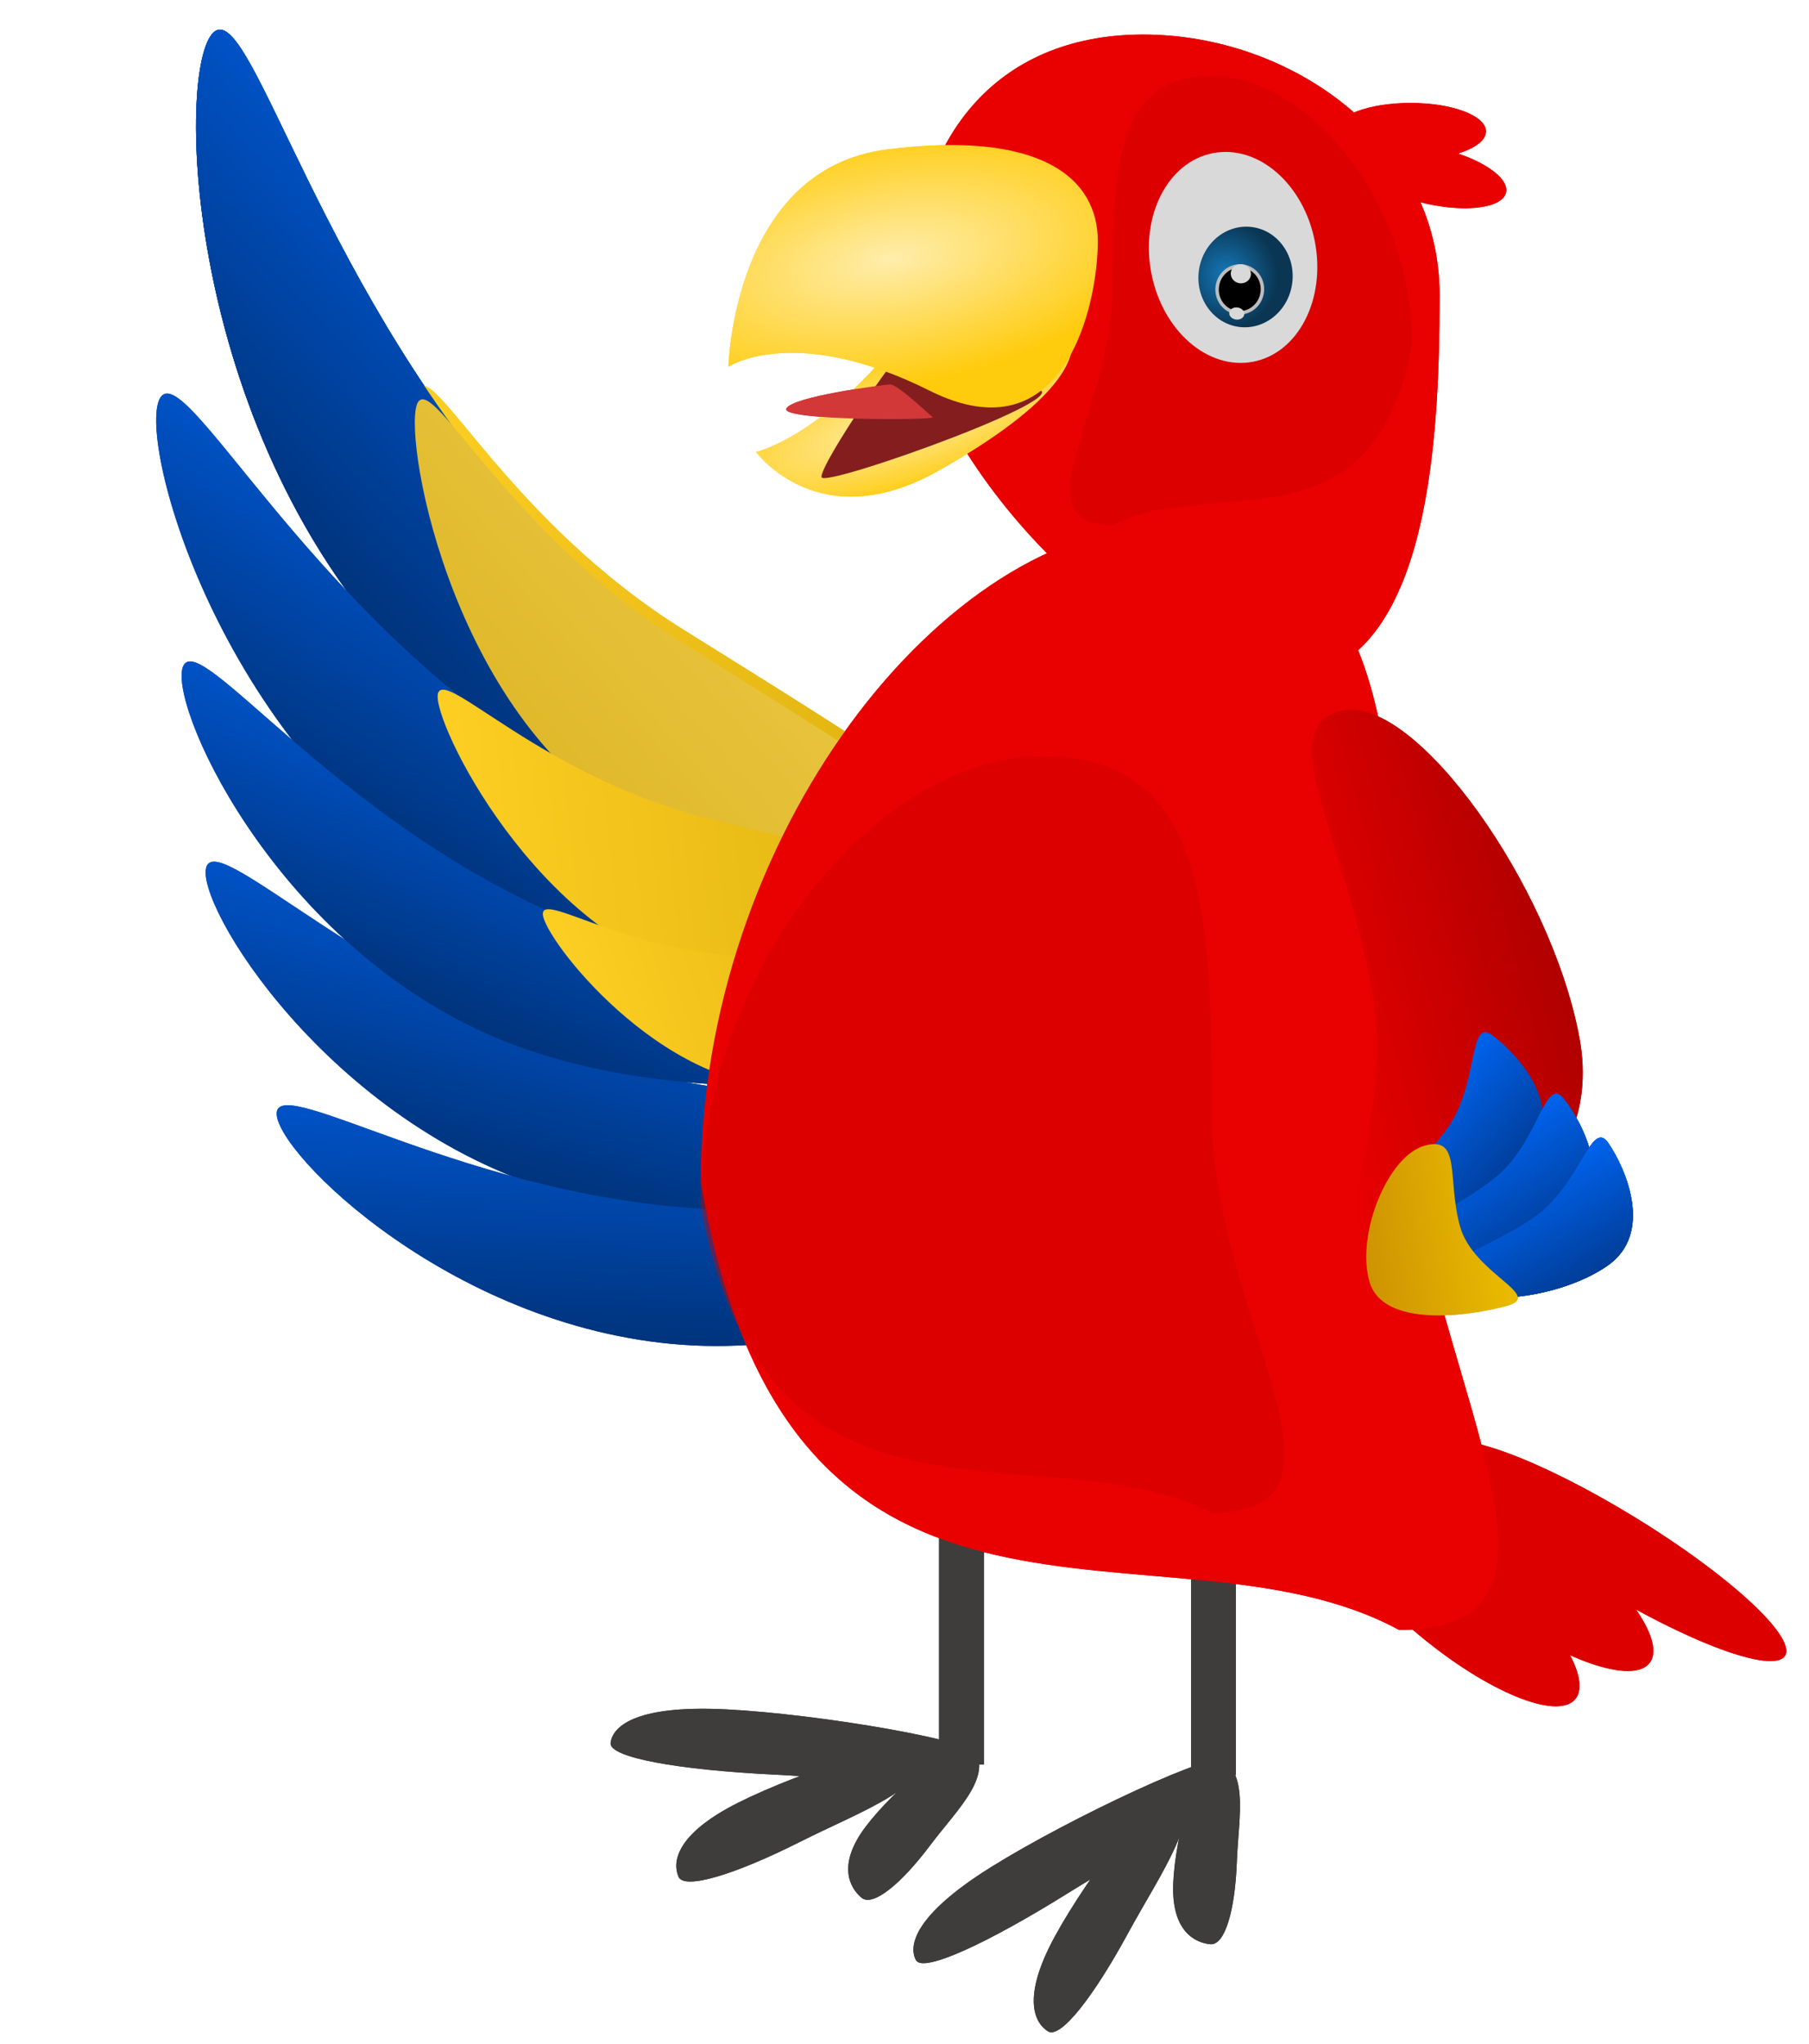 <svg width="524" height="592" viewBox="0 0 524 592" fill="none" xmlns="http://www.w3.org/2000/svg">
<rect x="345" y="441" width="13" height="73" fill="#3F3C3C"/>
<rect x="272" y="438" width="13" height="73" fill="#3F3C3C"/>
<g filter="url(#filter0_d_8_869)">
<path d="M310.622 264.412C299.666 274.547 177.778 252.194 115.462 185.423C53.146 118.651 50.893 15.53 61.849 5.395C72.805 -4.74 92.821 81.949 155.137 148.72C217.453 215.492 321.578 254.277 310.622 264.412Z" fill="url(#paint0_linear_8_869)"/>
</g>
<path d="M310.874 263.404C306.106 270.998 231.162 263.326 180.288 231.657C129.414 199.988 116.299 120.073 121.068 112.48C125.837 104.886 147.382 150.855 198.256 182.525C249.13 214.194 315.643 255.811 310.874 263.404Z" fill="url(#paint1_linear_8_869)"/>
<g filter="url(#filter1_d_8_869)">
<path d="M310.622 264.412C299.666 274.547 177.778 252.194 115.462 185.423C53.146 118.651 50.893 15.53 61.849 5.395C72.805 -4.74 92.821 81.949 155.137 148.72C217.453 215.492 321.578 254.277 310.622 264.412Z" fill="url(#paint2_linear_8_869)"/>
</g>
<g filter="url(#filter2_d_8_869)">
<path d="M310.874 263.404C306.106 270.998 231.162 263.326 180.288 231.657C129.414 199.988 116.299 120.073 121.068 112.48C125.837 104.886 147.382 150.855 198.256 182.525C249.13 214.194 315.643 255.811 310.874 263.404Z" fill="url(#paint3_linear_8_869)"/>
</g>
<g filter="url(#filter3_d_8_869)">
<path d="M304.8 277.694C297.694 288.278 191.857 293.62 126.781 250.307C61.705 206.994 39.397 121.642 46.504 111.058C53.611 100.474 87.441 168.666 152.517 211.979C217.593 255.293 311.907 267.11 304.8 277.694Z" fill="url(#paint4_linear_8_869)"/>
</g>
<g filter="url(#filter4_d_8_869)">
<path d="M320.729 320.508C317.029 330.837 227.002 360.664 160.959 341.056C94.916 321.448 56.106 257.312 59.806 246.982C63.506 236.652 108.315 284.041 174.358 303.649C240.401 323.257 324.429 310.178 320.729 320.508Z" fill="url(#paint5_linear_8_869)"/>
</g>
<path d="M284.043 508.613C278.404 519.52 251.126 515.24 223.904 513.883C196.683 512.526 176.421 509 176.868 504.745C177.315 500.489 183.009 493.641 210.231 494.998C237.452 496.355 284.49 504.357 284.043 508.613Z" fill="#3F3C3C"/>
<path d="M268.429 505.675C269.874 517.456 250.026 524.174 231.59 533.446C213.154 542.718 198.248 547.402 196.538 543.48C194.828 539.558 195.328 531.333 213.764 522.061C232.2 512.789 266.719 501.752 268.429 505.675Z" fill="#3F3C3C"/>
<path d="M281.284 504.865C288.475 513.896 277.768 523.288 269.407 534.412C261.046 545.536 252.817 552.304 249.542 549.549C246.268 546.795 242.329 540.18 250.69 529.056C259.05 517.932 278.009 502.11 281.284 504.865Z" fill="#3F3C3C"/>
<path d="M355.582 509.716C357.167 521.892 332.317 533.928 309.179 548.333C286.041 562.737 267.384 571.393 265.326 567.642C263.267 563.891 264.041 555.018 287.178 540.613C310.316 526.209 353.523 505.965 355.582 509.716Z" fill="#3F3C3C"/>
<path d="M341.078 516.204C348.982 525.059 336.507 541.894 326.647 560.023C316.787 578.151 307.211 590.498 303.57 588.251C299.928 586.003 295.651 578.96 305.511 560.832C315.371 542.704 337.437 513.957 341.078 516.204Z" fill="#3F3C3C"/>
<path d="M351.178 508.21C362.234 511.53 358.793 525.35 358.266 539.256C357.739 553.162 354.837 563.414 350.576 563.018C346.316 562.621 339.308 559.433 339.835 545.527C340.362 531.621 346.917 507.814 351.178 508.21Z" fill="#3F3C3C"/>
<g filter="url(#filter5_d_8_869)">
<path d="M351.107 327.866C349.961 338.776 269.56 389.043 200.743 385.613C131.927 382.182 79.013 329.051 80.159 318.14C81.305 307.23 136.077 342.672 204.894 346.103C273.711 349.533 352.253 316.955 351.107 327.866Z" fill="url(#paint6_linear_8_869)"/>
</g>
<g filter="url(#filter6_d_8_869)">
<path d="M301.997 295.998C296.956 305.749 203.754 323.445 140.901 295.303C78.047 267.162 48.109 198.474 53.15 188.723C58.191 178.972 96.303 231.85 159.157 259.992C222.01 288.134 307.038 286.247 301.997 295.998Z" fill="url(#paint7_linear_8_869)"/>
</g>
<path d="M315.136 272.28C313.245 279.899 251.851 294.635 203.575 282.76C155.3 270.884 124.96 208.498 126.851 200.879C128.742 193.259 157.306 225.207 205.582 237.083C253.857 248.958 317.027 264.66 315.136 272.28Z" fill="url(#paint8_linear_8_869)"/>
<path d="M310.262 281.446C310.255 288.108 267.333 313.784 229.276 314.752C191.22 315.719 157.223 271.334 157.231 264.673C157.238 258.012 184.329 277.855 222.385 276.887C260.442 275.919 310.269 274.785 310.262 281.446Z" fill="url(#paint9_linear_8_869)"/>
<ellipse cx="467.546" cy="449.157" rx="11.481" ry="58.057" transform="rotate(-58.521 467.546 449.157)" fill="#DD0000"/>
<ellipse cx="440.471" cy="453.707" rx="14.7" ry="46.612" transform="rotate(-53.416 440.471 453.707)" fill="#DD0000"/>
<ellipse cx="420.485" cy="462.217" rx="14.7" ry="46.612" transform="rotate(-50.225 420.485 462.217)" fill="#DD0000"/>
<path d="M417 85.372C417 130.161 413.472 197 370.435 197C327.398 197 264 130.161 264 85.373C264 40.584 288.118 10 331.155 10C374.192 10 417 40.584 417 85.372Z" fill="#E90000"/>
<path d="M405.254 303.146C405.254 389.067 469.933 472 405.254 472C338.152 435.636 228.638 493.818 203 342.356C203 242.119 273.474 152 338.152 152C402.831 152 405.254 217.226 405.254 303.146Z" fill="#E90000"/>
<path d="M350.969 322.441C350.969 381.243 398.288 438 350.969 438C301.878 413.114 221.757 452.932 203 349.275C203 280.675 254.559 219 301.878 219C349.197 219 350.969 263.639 350.969 322.441Z" fill="#CE0000" fill-opacity="0.43"/>
<ellipse cx="357.181" cy="74.543" rx="24.123" ry="30.758" transform="rotate(-10.869 357.181 74.543)" fill="#D9D9D9"/>
<ellipse cx="360.787" cy="80.21" rx="13.639" ry="14.582" transform="rotate(7.105 360.787 80.21)" fill="url(#paint10_diamond_8_869)"/>
<path d="M365.625 84.613C365.159 88.35 361.854 90.987 358.272 90.54C354.69 90.094 352.133 86.726 352.599 82.99C353.065 79.253 356.37 76.616 359.952 77.062C363.534 77.509 366.091 80.876 365.625 84.613Z" fill="black" stroke="#BDBDBD"/>
<ellipse cx="359.43" cy="79.281" rx="2.923" ry="2.766" transform="rotate(7.105 359.43 79.281)" fill="#D9D9D9"/>
<ellipse cx="358.241" cy="90.787" rx="2.192" ry="1.76" transform="rotate(7.105 358.241 90.787)" fill="#D9D9D9"/>
<path d="M309.064 94.2C303.569 85.984 283.15 70.752 260.027 98.907C236.905 127.062 218.984 130.866 218.984 130.866C218.984 130.866 237.074 155.876 271.773 136.36C306.472 116.845 314.559 102.416 309.064 94.2Z" fill="url(#paint11_radial_8_869)"/>
<path d="M457.488 300.412C465.735 344.485 419.946 363.647 398.979 367.571C378.011 371.495 405.413 329.388 397.166 285.315C388.919 241.242 368.242 209.662 389.209 205.738C410.177 201.815 449.241 256.339 457.488 300.412Z" fill="url(#paint12_linear_8_869)"/>
<path d="M443.518 333.62C453.394 320.277 439.422 305.138 432.272 299.846C425.123 294.554 428.74 313.974 418.863 327.317C408.987 340.66 396.447 347.428 403.596 352.72C410.746 358.012 433.641 346.963 443.518 333.62Z" fill="url(#paint13_linear_8_869)"/>
<path d="M443.518 333.62C453.394 320.277 439.422 305.138 432.272 299.846C425.123 294.554 428.74 313.974 418.863 327.317C408.987 340.66 396.447 347.428 403.596 352.72C410.746 358.012 433.641 346.963 443.518 333.62Z" fill="url(#paint14_linear_8_869)"/>
<path d="M455.038 353.731C468.046 343.417 458.494 325.164 452.967 318.194C447.441 311.224 445.881 330.916 432.873 341.23C419.865 351.544 405.996 354.816 411.522 361.786C417.049 368.756 442.031 364.045 455.038 353.731Z" fill="url(#paint15_linear_8_869)"/>
<path d="M455.038 353.731C468.046 343.417 458.494 325.164 452.967 318.194C447.441 311.224 445.881 330.916 432.873 341.23C419.865 351.544 405.996 354.816 411.522 361.786C417.049 368.756 442.031 364.045 455.038 353.731Z" fill="url(#paint16_linear_8_869)"/>
<path d="M465.503 366.622C479.188 357.227 470.913 338.36 465.878 331.027C460.844 323.694 457.934 343.233 444.249 352.628C430.563 362.024 416.502 364.336 421.536 371.669C426.571 379.002 451.817 376.018 465.503 366.622Z" fill="url(#paint17_linear_8_869)"/>
<path d="M465.503 366.622C479.188 357.227 470.913 338.36 465.878 331.027C460.844 323.694 457.934 343.233 444.249 352.628C430.563 362.024 416.502 364.336 421.536 371.669C426.571 379.002 451.817 376.018 465.503 366.622Z" fill="url(#paint18_linear_8_869)"/>
<path d="M396.652 371.057C400.482 384.769 425.834 381.121 436.586 378.118C447.338 375.115 426.753 368.881 422.923 355.17C419.094 341.458 423.434 328.758 412.682 331.761C401.93 334.764 392.822 357.345 396.652 371.057Z" fill="url(#paint19_linear_8_869)"/>
<ellipse cx="408.55" cy="38.051" rx="21.879" ry="8.244" fill="#E90000"/>
<ellipse cx="414.903" cy="50.922" rx="21.879" ry="8.244" transform="rotate(12.754 414.903 50.922)" fill="#E90000"/>
<path d="M237.981 138.208C238.839 141.396 318.692 112.699 298.606 112.576C278.52 112.453 268.871 97.21 265.634 97.389C262.396 97.569 237.124 135.021 237.981 138.208Z" fill="#841E1E"/>
<path d="M227.762 118.348C226.181 121.876 271.341 121.718 270.155 120.799C268.969 119.88 259.889 111.19 257.806 111.322C255.724 111.454 229.342 114.821 227.762 118.348Z" fill="#D23838"/>
<path d="M318 69.836C318 88.166 308.446 132.697 269.277 113.134C230.107 93.57 211 106.181 211 106.181C211 106.181 212.274 48.978 256.857 43.289C301.44 37.601 318 51.507 318 69.836Z" fill="url(#paint20_radial_8_869)"/>
<rect x="345" y="441" width="13" height="73" fill="#3F3C3C"/>
<rect x="272" y="438" width="13" height="73" fill="#3F3C3C"/>
<g filter="url(#filter7_d_8_869)">
<path d="M310.622 264.412C299.666 274.547 177.778 252.194 115.462 185.423C53.146 118.651 50.893 15.53 61.849 5.395C72.805 -4.74 92.821 81.949 155.137 148.72C217.453 215.492 321.578 254.277 310.622 264.412Z" fill="url(#paint21_linear_8_869)"/>
</g>
<path d="M310.874 263.404C306.106 270.998 231.162 263.326 180.288 231.657C129.414 199.988 116.299 120.073 121.068 112.48C125.837 104.886 147.382 150.855 198.256 182.525C249.13 214.194 315.643 255.811 310.874 263.404Z" fill="url(#paint22_linear_8_869)"/>
<g filter="url(#filter8_d_8_869)">
<path d="M310.622 264.412C299.666 274.547 177.778 252.194 115.462 185.423C53.146 118.651 50.893 15.53 61.849 5.395C72.805 -4.74 92.821 81.949 155.137 148.72C217.453 215.492 321.578 254.277 310.622 264.412Z" fill="url(#paint23_linear_8_869)"/>
</g>
<g filter="url(#filter9_d_8_869)">
<path d="M310.874 263.404C306.106 270.998 231.162 263.326 180.288 231.657C129.414 199.988 116.299 120.073 121.068 112.48C125.837 104.886 147.382 150.855 198.256 182.525C249.13 214.194 315.643 255.811 310.874 263.404Z" fill="url(#paint24_linear_8_869)"/>
</g>
<g filter="url(#filter10_d_8_869)">
<path d="M304.8 277.694C297.694 288.278 191.857 293.62 126.781 250.307C61.705 206.994 39.397 121.642 46.504 111.058C53.611 100.474 87.441 168.666 152.517 211.979C217.593 255.293 311.907 267.11 304.8 277.694Z" fill="url(#paint25_linear_8_869)"/>
</g>
<g filter="url(#filter11_d_8_869)">
<path d="M320.729 320.508C317.029 330.837 227.002 360.664 160.959 341.056C94.916 321.448 56.106 257.312 59.806 246.982C63.506 236.652 108.315 284.041 174.358 303.649C240.401 323.257 324.429 310.178 320.729 320.508Z" fill="url(#paint26_linear_8_869)"/>
</g>
<path d="M284.043 508.613C278.404 519.52 251.126 515.24 223.904 513.883C196.683 512.526 176.421 509 176.868 504.745C177.315 500.489 183.009 493.641 210.231 494.998C237.452 496.355 284.49 504.357 284.043 508.613Z" fill="#3F3C3C"/>
<path d="M268.429 505.675C269.874 517.456 250.026 524.174 231.59 533.446C213.154 542.718 198.248 547.402 196.538 543.48C194.828 539.558 195.328 531.333 213.764 522.061C232.2 512.789 266.719 501.752 268.429 505.675Z" fill="#3F3C3C"/>
<path d="M281.284 504.865C288.475 513.896 277.768 523.288 269.407 534.412C261.046 545.536 252.817 552.304 249.542 549.549C246.268 546.795 242.329 540.18 250.69 529.056C259.05 517.932 278.009 502.11 281.284 504.865Z" fill="#3F3C3C"/>
<path d="M355.582 509.716C357.167 521.892 332.317 533.928 309.179 548.333C286.041 562.737 267.384 571.393 265.326 567.642C263.267 563.891 264.041 555.018 287.178 540.613C310.316 526.209 353.523 505.965 355.582 509.716Z" fill="#3F3C3C"/>
<path d="M341.078 516.204C348.982 525.059 336.507 541.894 326.647 560.023C316.787 578.151 307.211 590.498 303.57 588.251C299.928 586.003 295.651 578.96 305.511 560.832C315.371 542.704 337.437 513.957 341.078 516.204Z" fill="#3F3C3C"/>
<path d="M351.178 508.21C362.234 511.53 358.793 525.35 358.266 539.256C357.739 553.162 354.837 563.414 350.576 563.018C346.316 562.621 339.308 559.433 339.835 545.527C340.362 531.621 346.917 507.814 351.178 508.21Z" fill="#3F3C3C"/>
<g filter="url(#filter12_d_8_869)">
<path d="M351.107 327.866C349.961 338.776 269.56 389.043 200.743 385.613C131.927 382.182 79.013 329.051 80.159 318.14C81.305 307.23 136.077 342.672 204.894 346.103C273.711 349.533 352.253 316.955 351.107 327.866Z" fill="url(#paint27_linear_8_869)"/>
</g>
<g filter="url(#filter13_d_8_869)">
<path d="M301.997 295.998C296.956 305.749 203.754 323.445 140.901 295.303C78.047 267.162 48.109 198.474 53.15 188.723C58.191 178.972 96.303 231.85 159.157 259.992C222.01 288.134 307.038 286.247 301.997 295.998Z" fill="url(#paint28_linear_8_869)"/>
</g>
<path d="M315.136 272.28C313.245 279.899 251.851 294.635 203.575 282.76C155.3 270.884 124.96 208.498 126.851 200.879C128.742 193.259 157.306 225.207 205.582 237.083C253.857 248.958 317.027 264.66 315.136 272.28Z" fill="url(#paint29_linear_8_869)"/>
<path d="M310.262 281.446C310.255 288.108 267.333 313.784 229.276 314.752C191.22 315.719 157.223 271.334 157.231 264.673C157.238 258.012 184.329 277.855 222.385 276.887C260.442 275.919 310.269 274.785 310.262 281.446Z" fill="url(#paint30_linear_8_869)"/>
<ellipse cx="467.546" cy="449.157" rx="11.481" ry="58.057" transform="rotate(-58.521 467.546 449.157)" fill="#DD0000"/>
<ellipse cx="440.471" cy="453.707" rx="14.7" ry="46.612" transform="rotate(-53.416 440.471 453.707)" fill="#DD0000"/>
<ellipse cx="420.485" cy="462.217" rx="14.7" ry="46.612" transform="rotate(-50.225 420.485 462.217)" fill="#DD0000"/>
<path d="M417 85.372C417 130.161 413.472 197 370.435 197C327.398 197 264 130.161 264 85.373C264 40.584 288.118 10 331.155 10C374.192 10 417 40.584 417 85.372Z" fill="#E90000"/>
<path d="M405.254 303.146C405.254 389.067 469.933 472 405.254 472C338.152 435.636 228.638 493.818 203 342.356C203 242.119 273.474 152 338.152 152C402.831 152 405.254 217.226 405.254 303.146Z" fill="#E90000"/>
<path d="M322.32 83.403C322.32 118.308 294.6 152 322.32 152C351.078 137.227 398.012 160.864 409 99.332C409 58.611 378.797 22 351.078 22C323.358 22 322.32 48.498 322.32 83.403Z" fill="#CE0000" fill-opacity="0.43"/>
<path d="M350.969 322.441C350.969 381.243 398.288 438 350.969 438C301.878 413.114 221.757 452.932 203 349.275C203 280.675 254.559 219 301.878 219C349.197 219 350.969 263.639 350.969 322.441Z" fill="#CE0000" fill-opacity="0.43"/>
<ellipse cx="357.181" cy="74.543" rx="24.123" ry="30.758" transform="rotate(-10.869 357.181 74.543)" fill="#D9D9D9"/>
<ellipse cx="360.787" cy="80.21" rx="13.639" ry="14.582" transform="rotate(7.105 360.787 80.21)" fill="url(#paint31_diamond_8_869)"/>
<path d="M365.625 84.613C365.159 88.35 361.854 90.987 358.272 90.54C354.69 90.094 352.133 86.726 352.599 82.99C353.065 79.253 356.37 76.616 359.952 77.062C363.534 77.509 366.091 80.876 365.625 84.613Z" fill="black" stroke="#BDBDBD"/>
<ellipse cx="359.43" cy="79.281" rx="2.923" ry="2.766" transform="rotate(7.105 359.43 79.281)" fill="#D9D9D9"/>
<ellipse cx="358.241" cy="90.787" rx="2.192" ry="1.76" transform="rotate(7.105 358.241 90.787)" fill="#D9D9D9"/>
<path d="M309.064 94.2C303.569 85.984 283.15 70.752 260.027 98.907C236.905 127.062 218.984 130.866 218.984 130.866C218.984 130.866 237.074 155.876 271.773 136.36C306.472 116.845 314.559 102.416 309.064 94.2Z" fill="url(#paint32_radial_8_869)"/>
<path d="M457.488 300.412C465.735 344.485 419.946 363.647 398.979 367.571C378.011 371.495 405.413 329.388 397.166 285.315C388.919 241.242 368.242 209.662 389.209 205.738C410.177 201.815 449.241 256.339 457.488 300.412Z" fill="url(#paint33_linear_8_869)"/>
<path d="M443.518 333.62C453.394 320.277 439.422 305.138 432.272 299.846C425.123 294.554 428.74 313.974 418.863 327.317C408.987 340.66 396.447 347.428 403.596 352.72C410.746 358.012 433.641 346.963 443.518 333.62Z" fill="url(#paint34_linear_8_869)"/>
<path d="M443.518 333.62C453.394 320.277 439.422 305.138 432.272 299.846C425.123 294.554 428.74 313.974 418.863 327.317C408.987 340.66 396.447 347.428 403.596 352.72C410.746 358.012 433.641 346.963 443.518 333.62Z" fill="url(#paint35_linear_8_869)"/>
<path d="M455.038 353.731C468.046 343.417 458.494 325.164 452.967 318.194C447.441 311.224 445.881 330.916 432.873 341.23C419.865 351.544 405.996 354.816 411.522 361.786C417.049 368.756 442.031 364.045 455.038 353.731Z" fill="url(#paint36_linear_8_869)"/>
<path d="M455.038 353.731C468.046 343.417 458.494 325.164 452.967 318.194C447.441 311.224 445.881 330.916 432.873 341.23C419.865 351.544 405.996 354.816 411.522 361.786C417.049 368.756 442.031 364.045 455.038 353.731Z" fill="url(#paint37_linear_8_869)"/>
<path d="M465.503 366.622C479.188 357.227 470.913 338.36 465.878 331.027C460.844 323.694 457.934 343.233 444.249 352.628C430.563 362.024 416.502 364.336 421.536 371.669C426.571 379.002 451.817 376.018 465.503 366.622Z" fill="url(#paint38_linear_8_869)"/>
<path d="M465.503 366.622C479.188 357.227 470.913 338.36 465.878 331.027C460.844 323.694 457.934 343.233 444.249 352.628C430.563 362.024 416.502 364.336 421.536 371.669C426.571 379.002 451.817 376.018 465.503 366.622Z" fill="url(#paint39_linear_8_869)"/>
<path d="M396.652 371.057C400.482 384.769 425.834 381.121 436.586 378.118C447.338 375.115 426.753 368.881 422.923 355.17C419.094 341.458 423.434 328.758 412.682 331.761C401.93 334.764 392.822 357.345 396.652 371.057Z" fill="url(#paint40_linear_8_869)"/>
<ellipse cx="408.55" cy="38.051" rx="21.879" ry="8.244" fill="#E90000"/>
<ellipse cx="414.903" cy="50.922" rx="21.879" ry="8.244" transform="rotate(12.754 414.903 50.922)" fill="#E90000"/>
<path d="M237.981 138.208C238.839 141.396 318.692 112.699 298.606 112.576C278.52 112.453 268.871 97.21 265.634 97.389C262.396 97.569 237.124 135.021 237.981 138.208Z" fill="#841E1E"/>
<path d="M227.762 118.348C226.181 121.876 271.341 121.718 270.155 120.799C268.969 119.88 259.889 111.19 257.806 111.322C255.724 111.454 229.342 114.821 227.762 118.348Z" fill="#D23838"/>
<path d="M318 69.836C318 88.166 308.446 132.697 269.277 113.134C230.107 93.57 211 106.181 211 106.181C211 106.181 212.274 48.978 256.857 43.289C301.44 37.601 318 51.507 318 69.836Z" fill="url(#paint41_radial_8_869)"/>
<defs>
<filter id="filter0_d_8_869" x="52.781" y="4.582" width="262.641" height="270.158" filterUnits="userSpaceOnUse" color-interpolation-filters="sRGB">
<feFlood flood-opacity="0" result="BackgroundImageFix"/>
<feColorMatrix in="SourceAlpha" type="matrix" values="0 0 0 0 0 0 0 0 0 0 0 0 0 0 0 0 0 0 127 0" result="hardAlpha"/>
<feOffset dy="4"/>
<feGaussianBlur stdDeviation="2"/>
<feComposite in2="hardAlpha" operator="out"/>
<feColorMatrix type="matrix" values="0 0 0 0 0 0 0 0 0 0 0 0 0 0 0 0 0 0 0.25 0"/>
<feBlend mode="normal" in2="BackgroundImageFix" result="effect1_dropShadow_8_869"/>
<feBlend mode="normal" in="SourceGraphic" in2="effect1_dropShadow_8_869" result="shape"/>
</filter>
<filter id="filter1_d_8_869" x="52.781" y="4.582" width="262.641" height="270.158" filterUnits="userSpaceOnUse" color-interpolation-filters="sRGB">
<feFlood flood-opacity="0" result="BackgroundImageFix"/>
<feColorMatrix in="SourceAlpha" type="matrix" values="0 0 0 0 0 0 0 0 0 0 0 0 0 0 0 0 0 0 127 0" result="hardAlpha"/>
<feOffset dy="4"/>
<feGaussianBlur stdDeviation="2"/>
<feComposite in2="hardAlpha" operator="out"/>
<feColorMatrix type="matrix" values="0 0 0 0 0 0 0 0 0 0 0 0 0 0 0 0 0 0 0.25 0"/>
<feBlend mode="normal" in2="BackgroundImageFix" result="effect1_dropShadow_8_869"/>
<feBlend mode="normal" in="SourceGraphic" in2="effect1_dropShadow_8_869" result="shape"/>
</filter>
<filter id="filter2_d_8_869" x="116.157" y="111.646" width="198.96" height="162.469" filterUnits="userSpaceOnUse" color-interpolation-filters="sRGB">
<feFlood flood-opacity="0" result="BackgroundImageFix"/>
<feColorMatrix in="SourceAlpha" type="matrix" values="0 0 0 0 0 0 0 0 0 0 0 0 0 0 0 0 0 0 127 0" result="hardAlpha"/>
<feOffset dy="4"/>
<feGaussianBlur stdDeviation="2"/>
<feComposite in2="hardAlpha" operator="out"/>
<feColorMatrix type="matrix" values="0 0 0 0 0 0 0 0 0 0 0 0 0 0 0 0 0 0 0.25 0"/>
<feBlend mode="normal" in2="BackgroundImageFix" result="effect1_dropShadow_8_869"/>
<feBlend mode="normal" in="SourceGraphic" in2="effect1_dropShadow_8_869" result="shape"/>
</filter>
<filter id="filter3_d_8_869" x="41.239" y="109.958" width="267.941" height="183.152" filterUnits="userSpaceOnUse" color-interpolation-filters="sRGB">
<feFlood flood-opacity="0" result="BackgroundImageFix"/>
<feColorMatrix in="SourceAlpha" type="matrix" values="0 0 0 0 0 0 0 0 0 0 0 0 0 0 0 0 0 0 127 0" result="hardAlpha"/>
<feOffset dy="4"/>
<feGaussianBlur stdDeviation="2"/>
<feComposite in2="hardAlpha" operator="out"/>
<feColorMatrix type="matrix" values="0 0 0 0 0 0 0 0 0 0 0 0 0 0 0 0 0 0 0.25 0"/>
<feBlend mode="normal" in2="BackgroundImageFix" result="effect1_dropShadow_8_869"/>
<feBlend mode="normal" in="SourceGraphic" in2="effect1_dropShadow_8_869" result="shape"/>
</filter>
<filter id="filter4_d_8_869" x="55.563" y="245.527" width="269.284" height="110.057" filterUnits="userSpaceOnUse" color-interpolation-filters="sRGB">
<feFlood flood-opacity="0" result="BackgroundImageFix"/>
<feColorMatrix in="SourceAlpha" type="matrix" values="0 0 0 0 0 0 0 0 0 0 0 0 0 0 0 0 0 0 127 0" result="hardAlpha"/>
<feOffset dy="4"/>
<feGaussianBlur stdDeviation="2"/>
<feComposite in2="hardAlpha" operator="out"/>
<feColorMatrix type="matrix" values="0 0 0 0 0 0 0 0 0 0 0 0 0 0 0 0 0 0 0.25 0"/>
<feBlend mode="normal" in2="BackgroundImageFix" result="effect1_dropShadow_8_869"/>
<feBlend mode="normal" in="SourceGraphic" in2="effect1_dropShadow_8_869" result="shape"/>
</filter>
<filter id="filter5_d_8_869" x="76.141" y="316.062" width="278.978" height="77.718" filterUnits="userSpaceOnUse" color-interpolation-filters="sRGB">
<feFlood flood-opacity="0" result="BackgroundImageFix"/>
<feColorMatrix in="SourceAlpha" type="matrix" values="0 0 0 0 0 0 0 0 0 0 0 0 0 0 0 0 0 0 127 0" result="hardAlpha"/>
<feOffset dy="4"/>
<feGaussianBlur stdDeviation="2"/>
<feComposite in2="hardAlpha" operator="out"/>
<feColorMatrix type="matrix" values="0 0 0 0 0 0 0 0 0 0 0 0 0 0 0 0 0 0 0.25 0"/>
<feBlend mode="normal" in2="BackgroundImageFix" result="effect1_dropShadow_8_869"/>
<feBlend mode="normal" in="SourceGraphic" in2="effect1_dropShadow_8_869" result="shape"/>
</filter>
<filter id="filter6_d_8_869" x="48.605" y="187.539" width="257.606" height="130.974" filterUnits="userSpaceOnUse" color-interpolation-filters="sRGB">
<feFlood flood-opacity="0" result="BackgroundImageFix"/>
<feColorMatrix in="SourceAlpha" type="matrix" values="0 0 0 0 0 0 0 0 0 0 0 0 0 0 0 0 0 0 127 0" result="hardAlpha"/>
<feOffset dy="4"/>
<feGaussianBlur stdDeviation="2"/>
<feComposite in2="hardAlpha" operator="out"/>
<feColorMatrix type="matrix" values="0 0 0 0 0 0 0 0 0 0 0 0 0 0 0 0 0 0 0.25 0"/>
<feBlend mode="normal" in2="BackgroundImageFix" result="effect1_dropShadow_8_869"/>
<feBlend mode="normal" in="SourceGraphic" in2="effect1_dropShadow_8_869" result="shape"/>
</filter>
<filter id="filter7_d_8_869" x="52.781" y="4.582" width="262.641" height="270.158" filterUnits="userSpaceOnUse" color-interpolation-filters="sRGB">
<feFlood flood-opacity="0" result="BackgroundImageFix"/>
<feColorMatrix in="SourceAlpha" type="matrix" values="0 0 0 0 0 0 0 0 0 0 0 0 0 0 0 0 0 0 127 0" result="hardAlpha"/>
<feOffset dy="4"/>
<feGaussianBlur stdDeviation="2"/>
<feComposite in2="hardAlpha" operator="out"/>
<feColorMatrix type="matrix" values="0 0 0 0 0 0 0 0 0 0 0 0 0 0 0 0 0 0 0.25 0"/>
<feBlend mode="normal" in2="BackgroundImageFix" result="effect1_dropShadow_8_869"/>
<feBlend mode="normal" in="SourceGraphic" in2="effect1_dropShadow_8_869" result="shape"/>
</filter>
<filter id="filter8_d_8_869" x="52.781" y="4.582" width="262.641" height="270.158" filterUnits="userSpaceOnUse" color-interpolation-filters="sRGB">
<feFlood flood-opacity="0" result="BackgroundImageFix"/>
<feColorMatrix in="SourceAlpha" type="matrix" values="0 0 0 0 0 0 0 0 0 0 0 0 0 0 0 0 0 0 127 0" result="hardAlpha"/>
<feOffset dy="4"/>
<feGaussianBlur stdDeviation="2"/>
<feComposite in2="hardAlpha" operator="out"/>
<feColorMatrix type="matrix" values="0 0 0 0 0 0 0 0 0 0 0 0 0 0 0 0 0 0 0.25 0"/>
<feBlend mode="normal" in2="BackgroundImageFix" result="effect1_dropShadow_8_869"/>
<feBlend mode="normal" in="SourceGraphic" in2="effect1_dropShadow_8_869" result="shape"/>
</filter>
<filter id="filter9_d_8_869" x="116.157" y="111.646" width="198.96" height="162.469" filterUnits="userSpaceOnUse" color-interpolation-filters="sRGB">
<feFlood flood-opacity="0" result="BackgroundImageFix"/>
<feColorMatrix in="SourceAlpha" type="matrix" values="0 0 0 0 0 0 0 0 0 0 0 0 0 0 0 0 0 0 127 0" result="hardAlpha"/>
<feOffset dy="4"/>
<feGaussianBlur stdDeviation="2"/>
<feComposite in2="hardAlpha" operator="out"/>
<feColorMatrix type="matrix" values="0 0 0 0 0 0 0 0 0 0 0 0 0 0 0 0 0 0 0.25 0"/>
<feBlend mode="normal" in2="BackgroundImageFix" result="effect1_dropShadow_8_869"/>
<feBlend mode="normal" in="SourceGraphic" in2="effect1_dropShadow_8_869" result="shape"/>
</filter>
<filter id="filter10_d_8_869" x="41.239" y="109.958" width="267.941" height="183.152" filterUnits="userSpaceOnUse" color-interpolation-filters="sRGB">
<feFlood flood-opacity="0" result="BackgroundImageFix"/>
<feColorMatrix in="SourceAlpha" type="matrix" values="0 0 0 0 0 0 0 0 0 0 0 0 0 0 0 0 0 0 127 0" result="hardAlpha"/>
<feOffset dy="4"/>
<feGaussianBlur stdDeviation="2"/>
<feComposite in2="hardAlpha" operator="out"/>
<feColorMatrix type="matrix" values="0 0 0 0 0 0 0 0 0 0 0 0 0 0 0 0 0 0 0.25 0"/>
<feBlend mode="normal" in2="BackgroundImageFix" result="effect1_dropShadow_8_869"/>
<feBlend mode="normal" in="SourceGraphic" in2="effect1_dropShadow_8_869" result="shape"/>
</filter>
<filter id="filter11_d_8_869" x="55.563" y="245.527" width="269.284" height="110.057" filterUnits="userSpaceOnUse" color-interpolation-filters="sRGB">
<feFlood flood-opacity="0" result="BackgroundImageFix"/>
<feColorMatrix in="SourceAlpha" type="matrix" values="0 0 0 0 0 0 0 0 0 0 0 0 0 0 0 0 0 0 127 0" result="hardAlpha"/>
<feOffset dy="4"/>
<feGaussianBlur stdDeviation="2"/>
<feComposite in2="hardAlpha" operator="out"/>
<feColorMatrix type="matrix" values="0 0 0 0 0 0 0 0 0 0 0 0 0 0 0 0 0 0 0.25 0"/>
<feBlend mode="normal" in2="BackgroundImageFix" result="effect1_dropShadow_8_869"/>
<feBlend mode="normal" in="SourceGraphic" in2="effect1_dropShadow_8_869" result="shape"/>
</filter>
<filter id="filter12_d_8_869" x="76.141" y="316.062" width="278.978" height="77.718" filterUnits="userSpaceOnUse" color-interpolation-filters="sRGB">
<feFlood flood-opacity="0" result="BackgroundImageFix"/>
<feColorMatrix in="SourceAlpha" type="matrix" values="0 0 0 0 0 0 0 0 0 0 0 0 0 0 0 0 0 0 127 0" result="hardAlpha"/>
<feOffset dy="4"/>
<feGaussianBlur stdDeviation="2"/>
<feComposite in2="hardAlpha" operator="out"/>
<feColorMatrix type="matrix" values="0 0 0 0 0 0 0 0 0 0 0 0 0 0 0 0 0 0 0.25 0"/>
<feBlend mode="normal" in2="BackgroundImageFix" result="effect1_dropShadow_8_869"/>
<feBlend mode="normal" in="SourceGraphic" in2="effect1_dropShadow_8_869" result="shape"/>
</filter>
<filter id="filter13_d_8_869" x="48.605" y="187.539" width="257.606" height="130.974" filterUnits="userSpaceOnUse" color-interpolation-filters="sRGB">
<feFlood flood-opacity="0" result="BackgroundImageFix"/>
<feColorMatrix in="SourceAlpha" type="matrix" values="0 0 0 0 0 0 0 0 0 0 0 0 0 0 0 0 0 0 127 0" result="hardAlpha"/>
<feOffset dy="4"/>
<feGaussianBlur stdDeviation="2"/>
<feComposite in2="hardAlpha" operator="out"/>
<feColorMatrix type="matrix" values="0 0 0 0 0 0 0 0 0 0 0 0 0 0 0 0 0 0 0.25 0"/>
<feBlend mode="normal" in2="BackgroundImageFix" result="effect1_dropShadow_8_869"/>
<feBlend mode="normal" in="SourceGraphic" in2="effect1_dropShadow_8_869" result="shape"/>
</filter>
<linearGradient id="paint0_linear_8_869" x1="201.293" y1="49.237" x2="40.004" y2="203.392" gradientUnits="userSpaceOnUse">
<stop offset="0.279" stop-color="#0054CB"/>
<stop offset="0.822" stop-color="#002A65"/>
</linearGradient>
<linearGradient id="paint1_linear_8_869" x1="102.962" y1="141.31" x2="326.492" y2="185.163" gradientUnits="userSpaceOnUse">
<stop stop-color="#FFD024"/>
<stop offset="1" stop-color="#D6AA0A"/>
</linearGradient>
<linearGradient id="paint2_linear_8_869" x1="201.293" y1="49.237" x2="40.004" y2="203.392" gradientUnits="userSpaceOnUse">
<stop offset="0.279" stop-color="#0054CB"/>
<stop offset="0.822" stop-color="#002A65"/>
</linearGradient>
<linearGradient id="paint3_linear_8_869" x1="236.976" y1="58.308" x2="-12.113" y2="275.578" gradientUnits="userSpaceOnUse">
<stop stop-color="#F3D154"/>
<stop offset="1" stop-color="#CCA000"/>
</linearGradient>
<linearGradient id="paint4_linear_8_869" x1="171.206" y1="120.146" x2="67.501" y2="280.038" gradientUnits="userSpaceOnUse">
<stop offset="0.279" stop-color="#0054CB"/>
<stop offset="0.822" stop-color="#002A65"/>
</linearGradient>
<linearGradient id="paint5_linear_8_869" x1="169.409" y1="224.366" x2="124.641" y2="381.803" gradientUnits="userSpaceOnUse">
<stop offset="0.279" stop-color="#0054CB"/>
<stop offset="0.822" stop-color="#002A65"/>
</linearGradient>
<linearGradient id="paint6_linear_8_869" x1="181.289" y1="270.249" x2="175.03" y2="433.785" gradientUnits="userSpaceOnUse">
<stop offset="0.279" stop-color="#0054CB"/>
<stop offset="0.822" stop-color="#002A65"/>
</linearGradient>
<linearGradient id="paint7_linear_8_869" x1="164.795" y1="180.755" x2="99.618" y2="330.963" gradientUnits="userSpaceOnUse">
<stop offset="0.279" stop-color="#0054CB"/>
<stop offset="0.822" stop-color="#002A65"/>
</linearGradient>
<linearGradient id="paint8_linear_8_869" x1="119.671" y1="229.809" x2="308.711" y2="209.725" gradientUnits="userSpaceOnUse">
<stop stop-color="#FFD024"/>
<stop offset="1" stop-color="#D6AA0A"/>
</linearGradient>
<linearGradient id="paint9_linear_8_869" x1="157.204" y1="289.964" x2="297.939" y2="243.541" gradientUnits="userSpaceOnUse">
<stop stop-color="#FFD024"/>
<stop offset="1" stop-color="#D6AA0A"/>
</linearGradient>
<radialGradient id="paint10_diamond_8_869" cx="0" cy="0" r="1" gradientUnits="userSpaceOnUse" gradientTransform="translate(355.185 80.21) rotate(68.985) scale(15.621 14.734)">
<stop stop-color="#1578B9"/>
<stop offset="1" stop-color="#0A3653"/>
</radialGradient>
<radialGradient id="paint11_radial_8_869" cx="0" cy="0" r="1" gradientUnits="userSpaceOnUse" gradientTransform="translate(263.25 121.575) rotate(-107.648) scale(20.415 72.413)">
<stop stop-color="#FFEDAC"/>
<stop offset="1" stop-color="#FFCB0C"/>
</radialGradient>
<linearGradient id="paint12_linear_8_869" x1="380.823" y1="308.257" x2="514.01" y2="272.369" gradientUnits="userSpaceOnUse">
<stop stop-color="#E90000"/>
<stop offset="1" stop-color="#830000"/>
</linearGradient>
<linearGradient id="paint13_linear_8_869" x1="416.37" y1="316.468" x2="459.378" y2="354.59" gradientUnits="userSpaceOnUse">
<stop stop-color="#0061E9"/>
<stop offset="1" stop-color="#002057"/>
</linearGradient>
<linearGradient id="paint14_linear_8_869" x1="416.37" y1="316.468" x2="459.378" y2="354.59" gradientUnits="userSpaceOnUse">
<stop stop-color="#0061E9"/>
<stop offset="1" stop-color="#002057"/>
</linearGradient>
<linearGradient id="paint15_linear_8_869" x1="433.288" y1="330.107" x2="464.896" y2="378.106" gradientUnits="userSpaceOnUse">
<stop stop-color="#0061E9"/>
<stop offset="1" stop-color="#002057"/>
</linearGradient>
<linearGradient id="paint16_linear_8_869" x1="433.288" y1="330.107" x2="464.896" y2="378.106" gradientUnits="userSpaceOnUse">
<stop stop-color="#0061E9"/>
<stop offset="1" stop-color="#002057"/>
</linearGradient>
<linearGradient id="paint17_linear_8_869" x1="445.427" y1="341.56" x2="473.663" y2="391.617" gradientUnits="userSpaceOnUse">
<stop stop-color="#0061E9"/>
<stop offset="1" stop-color="#002057"/>
</linearGradient>
<linearGradient id="paint18_linear_8_869" x1="445.427" y1="341.56" x2="473.663" y2="391.617" gradientUnits="userSpaceOnUse">
<stop stop-color="#0061E9"/>
<stop offset="1" stop-color="#002057"/>
</linearGradient>
<linearGradient id="paint19_linear_8_869" x1="434.817" y1="358.291" x2="363.747" y2="368.588" gradientUnits="userSpaceOnUse">
<stop stop-color="#E9BA00"/>
<stop offset="1" stop-color="#B97405"/>
</linearGradient>
<radialGradient id="paint20_radial_8_869" cx="0" cy="0" r="1" gradientUnits="userSpaceOnUse" gradientTransform="translate(258.131 74.868) rotate(80.067) scale(36.923 83.398)">
<stop stop-color="#FFEDAC"/>
<stop offset="1" stop-color="#FFCB0C"/>
</radialGradient>
<linearGradient id="paint21_linear_8_869" x1="201.293" y1="49.237" x2="40.004" y2="203.392" gradientUnits="userSpaceOnUse">
<stop offset="0.279" stop-color="#0054CB"/>
<stop offset="0.822" stop-color="#002A65"/>
</linearGradient>
<linearGradient id="paint22_linear_8_869" x1="102.962" y1="141.31" x2="326.492" y2="185.163" gradientUnits="userSpaceOnUse">
<stop stop-color="#FFD024"/>
<stop offset="1" stop-color="#D6AA0A"/>
</linearGradient>
<linearGradient id="paint23_linear_8_869" x1="201.293" y1="49.237" x2="40.004" y2="203.392" gradientUnits="userSpaceOnUse">
<stop offset="0.279" stop-color="#0054CB"/>
<stop offset="0.822" stop-color="#002A65"/>
</linearGradient>
<linearGradient id="paint24_linear_8_869" x1="236.976" y1="58.308" x2="-12.113" y2="275.578" gradientUnits="userSpaceOnUse">
<stop stop-color="#F3D154"/>
<stop offset="1" stop-color="#CCA000"/>
</linearGradient>
<linearGradient id="paint25_linear_8_869" x1="171.206" y1="120.146" x2="67.501" y2="280.038" gradientUnits="userSpaceOnUse">
<stop offset="0.279" stop-color="#0054CB"/>
<stop offset="0.822" stop-color="#002A65"/>
</linearGradient>
<linearGradient id="paint26_linear_8_869" x1="169.409" y1="224.366" x2="124.641" y2="381.803" gradientUnits="userSpaceOnUse">
<stop offset="0.279" stop-color="#0054CB"/>
<stop offset="0.822" stop-color="#002A65"/>
</linearGradient>
<linearGradient id="paint27_linear_8_869" x1="181.289" y1="270.249" x2="175.03" y2="433.785" gradientUnits="userSpaceOnUse">
<stop offset="0.279" stop-color="#0054CB"/>
<stop offset="0.822" stop-color="#002A65"/>
</linearGradient>
<linearGradient id="paint28_linear_8_869" x1="164.795" y1="180.755" x2="99.618" y2="330.963" gradientUnits="userSpaceOnUse">
<stop offset="0.279" stop-color="#0054CB"/>
<stop offset="0.822" stop-color="#002A65"/>
</linearGradient>
<linearGradient id="paint29_linear_8_869" x1="119.671" y1="229.809" x2="308.711" y2="209.725" gradientUnits="userSpaceOnUse">
<stop stop-color="#FFD024"/>
<stop offset="1" stop-color="#D6AA0A"/>
</linearGradient>
<linearGradient id="paint30_linear_8_869" x1="157.204" y1="289.964" x2="297.939" y2="243.541" gradientUnits="userSpaceOnUse">
<stop stop-color="#FFD024"/>
<stop offset="1" stop-color="#D6AA0A"/>
</linearGradient>
<radialGradient id="paint31_diamond_8_869" cx="0" cy="0" r="1" gradientUnits="userSpaceOnUse" gradientTransform="translate(355.185 80.21) rotate(68.985) scale(15.621 14.734)">
<stop stop-color="#1578B9"/>
<stop offset="1" stop-color="#0A3653"/>
</radialGradient>
<radialGradient id="paint32_radial_8_869" cx="0" cy="0" r="1" gradientUnits="userSpaceOnUse" gradientTransform="translate(263.25 121.575) rotate(-107.648) scale(20.415 72.413)">
<stop stop-color="#FFEDAC"/>
<stop offset="1" stop-color="#FFCB0C"/>
</radialGradient>
<linearGradient id="paint33_linear_8_869" x1="380.823" y1="308.257" x2="514.01" y2="272.369" gradientUnits="userSpaceOnUse">
<stop stop-color="#E90000"/>
<stop offset="1" stop-color="#830000"/>
</linearGradient>
<linearGradient id="paint34_linear_8_869" x1="416.37" y1="316.468" x2="459.378" y2="354.59" gradientUnits="userSpaceOnUse">
<stop stop-color="#0061E9"/>
<stop offset="1" stop-color="#002057"/>
</linearGradient>
<linearGradient id="paint35_linear_8_869" x1="416.37" y1="316.468" x2="459.378" y2="354.59" gradientUnits="userSpaceOnUse">
<stop stop-color="#0061E9"/>
<stop offset="1" stop-color="#002057"/>
</linearGradient>
<linearGradient id="paint36_linear_8_869" x1="433.288" y1="330.107" x2="464.896" y2="378.106" gradientUnits="userSpaceOnUse">
<stop stop-color="#0061E9"/>
<stop offset="1" stop-color="#002057"/>
</linearGradient>
<linearGradient id="paint37_linear_8_869" x1="433.288" y1="330.107" x2="464.896" y2="378.106" gradientUnits="userSpaceOnUse">
<stop stop-color="#0061E9"/>
<stop offset="1" stop-color="#002057"/>
</linearGradient>
<linearGradient id="paint38_linear_8_869" x1="445.427" y1="341.56" x2="473.663" y2="391.617" gradientUnits="userSpaceOnUse">
<stop stop-color="#0061E9"/>
<stop offset="1" stop-color="#002057"/>
</linearGradient>
<linearGradient id="paint39_linear_8_869" x1="445.427" y1="341.56" x2="473.663" y2="391.617" gradientUnits="userSpaceOnUse">
<stop stop-color="#0061E9"/>
<stop offset="1" stop-color="#002057"/>
</linearGradient>
<linearGradient id="paint40_linear_8_869" x1="434.817" y1="358.291" x2="363.747" y2="368.588" gradientUnits="userSpaceOnUse">
<stop stop-color="#E9BA00"/>
<stop offset="1" stop-color="#B97405"/>
</linearGradient>
<radialGradient id="paint41_radial_8_869" cx="0" cy="0" r="1" gradientUnits="userSpaceOnUse" gradientTransform="translate(258.131 74.868) rotate(80.067) scale(36.923 83.398)">
<stop stop-color="#FFEDAC"/>
<stop offset="1" stop-color="#FFCB0C"/>
</radialGradient>
</defs>
</svg>
